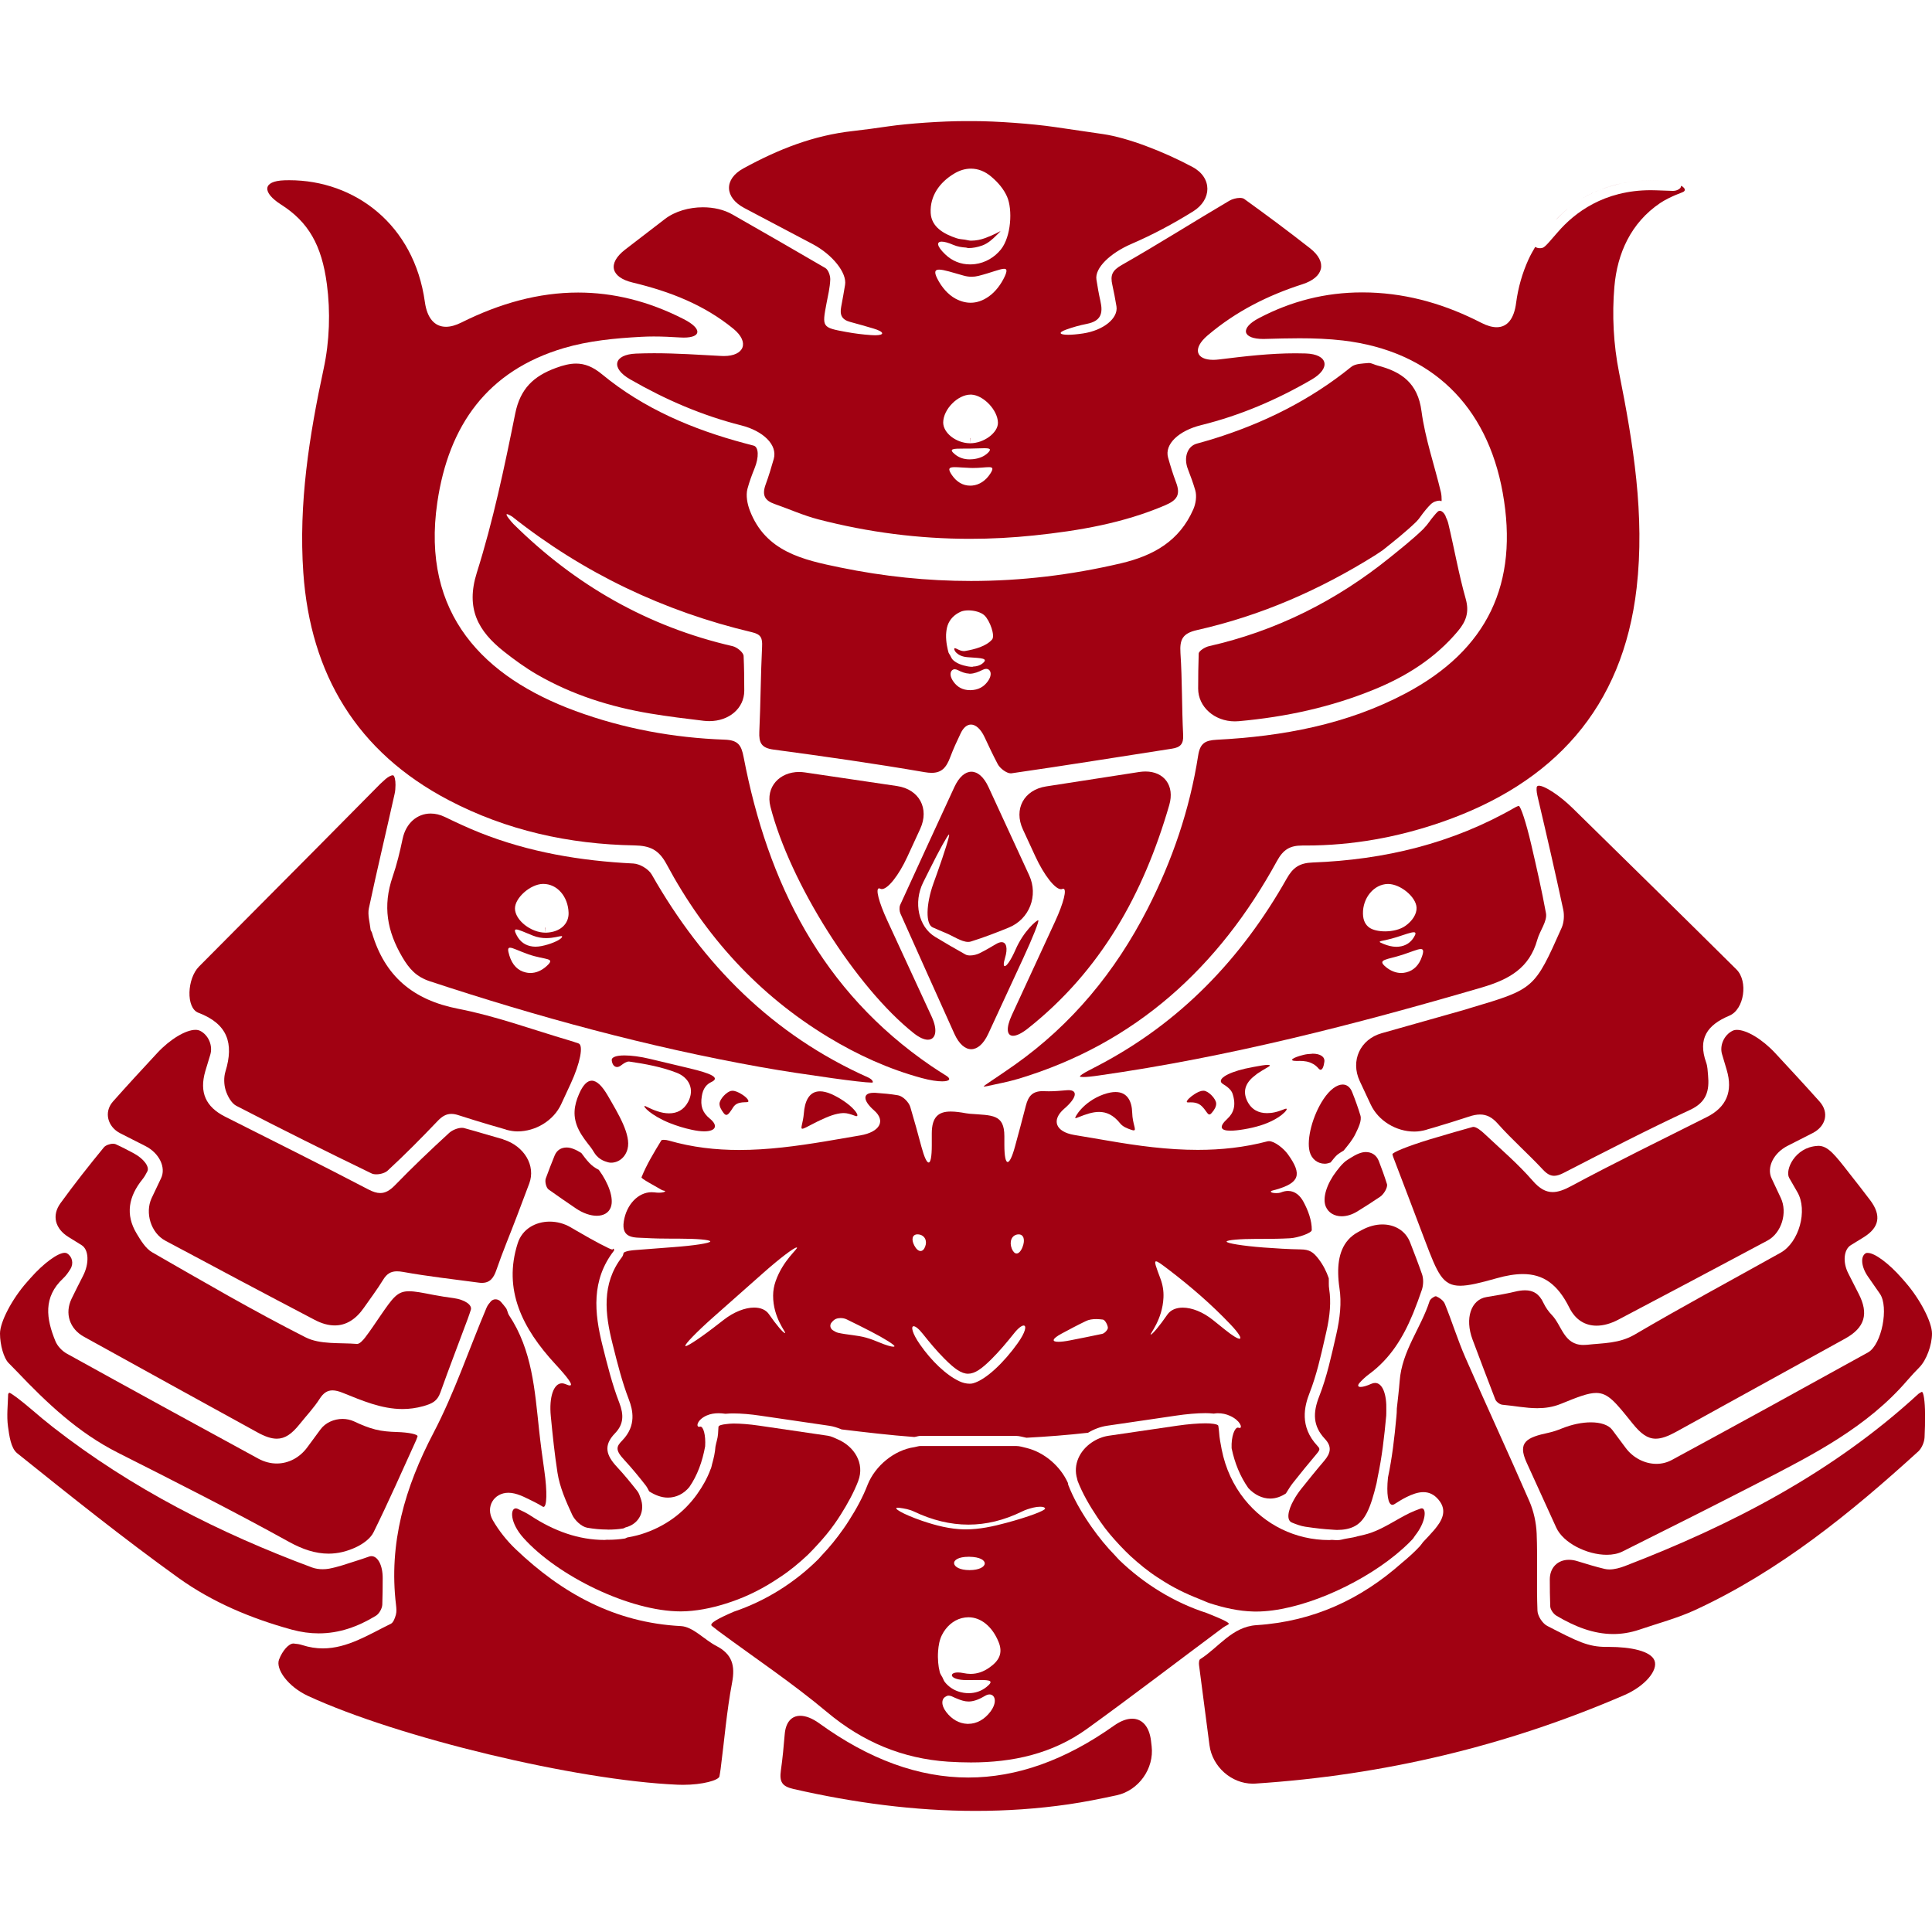 <?xml version="1.0" encoding="iso-8859-1"?>
<!-- Generator: Adobe Illustrator 16.0.0, SVG Export Plug-In . SVG Version: 6.00 Build 0)  -->
<!DOCTYPE svg PUBLIC "-//W3C//DTD SVG 1.1//EN" "http://www.w3.org/Graphics/SVG/1.1/DTD/svg11.dtd">
<svg xmlns="http://www.w3.org/2000/svg" xmlns:xlink="http://www.w3.org/1999/xlink" version="1.1" id="Capa_1" x="0px" y="0px" width="512px" height="512px" viewBox="0 0 255.495 255.496" style="enable-background:new 0 0 255.495 255.496;" xml:space="preserve">
<g>
	<g>
		<path d="M83.663,37.364c4.958,1.189,9.436,2.942,13.304,6.097c2.21,1.8,1.452,3.622-1.236,3.622    c-0.112,0-0.225-0.005-0.343-0.01c-2.985-0.16-5.925-0.36-8.891-0.36c-0.795,0-1.598,0.017-2.393,0.048    c-2.967,0.126-3.355,1.916-0.786,3.398c4.733,2.724,9.56,4.795,14.704,6.095c2.879,0.727,4.838,2.564,4.299,4.446    c-0.333,1.161-0.666,2.278-1.071,3.375c-0.514,1.415-0.107,2.124,1.189,2.575c1.94,0.676,3.827,1.532,5.812,2.042    c6.6,1.711,13.283,2.564,20.018,2.564c2.818,0,5.638-0.15,8.467-0.446c5.938-0.622,11.801-1.617,17.35-3.993    c1.521-0.651,2.085-1.349,1.434-3.04c-0.399-1.052-0.73-2.134-1.045-3.247c-0.519-1.811,1.465-3.59,4.351-4.304    c5.178-1.284,9.985-3.333,14.637-6.037c2.561-1.493,2.173-3.35-0.798-3.446c-0.446-0.016-0.893-0.021-1.334-0.021    c-3.38,0-6.709,0.393-10.1,0.811c-0.278,0.034-0.546,0.055-0.787,0.055c-2.288,0-2.792-1.491-0.746-3.23    c3.779-3.21,7.991-5.304,12.541-6.769c2.83-0.908,3.34-2.929,1.003-4.761c-2.872-2.252-5.769-4.407-8.698-6.515    c-0.137-0.097-0.342-0.142-0.578-0.142c-0.462,0-1.034,0.163-1.396,0.378c-4.762,2.806-9.424,5.767-14.221,8.494    c-1.259,0.714-1.544,1.344-1.249,2.632c0.209,0.927,0.377,1.856,0.546,2.841c0.252,1.574-1.722,3.176-4.42,3.58    c-0.815,0.123-1.48,0.176-1.974,0.176c-1.146,0-1.351-0.284-0.305-0.667c0.912-0.333,1.837-0.59,2.776-0.774    c1.863-0.37,2.179-1.37,1.795-3.042c-0.21-0.924-0.372-1.858-0.52-2.806c-0.252-1.554,1.864-3.53,4.589-4.709    c2.865-1.235,5.575-2.687,8.188-4.312c2.519-1.561,2.552-4.469-0.062-5.874c-3.927-2.103-8.641-3.887-11.832-4.354    c-2.143-0.313-4.284-0.627-6.427-0.94c-2.939-0.43-7.727-0.779-10.702-0.779c-0.386,0-0.775,0-1.161,0    c-2.968,0-7.499,0.312-10.107,0.693c-1.575,0.23-3.15,0.446-4.73,0.625c-5.134,0.57-9.75,2.365-14.449,4.939    c-2.606,1.423-2.499,3.854,0.129,5.239c3.06,1.614,6.042,3.189,9.036,4.769c2.622,1.388,4.554,3.806,4.284,5.396    c-0.155,0.927-0.323,1.903-0.509,2.872c-0.215,1.107,0.074,1.729,1.208,2.031c1.018,0.271,2.028,0.564,3.04,0.861    c1.494,0.44,1.541,0.897,0.22,0.897c-0.157,0-0.327-0.005-0.527-0.023c-1.108-0.074-2.21-0.218-3.302-0.418    c-3.191-0.579-3.176-0.646-2.585-3.774c0.2-1.042,0.457-2.092,0.496-3.144c0.021-0.517-0.254-1.302-0.646-1.533    c-4.021-2.354-8.068-4.669-12.289-7.083c-1.118-0.641-2.499-0.951-3.903-0.951c-1.832,0-3.693,0.53-5.026,1.553    c-1.693,1.3-3.449,2.649-5.273,4.054C80.303,34.843,80.777,36.676,83.663,37.364L83.663,37.364z M130.952,62.65    c-0.578,0.887-1.418,1.48-2.389,1.564c-0.092,0.01-0.176,0.01-0.268,0.01c-0.947,0-1.774-0.478-2.399-1.38    c-0.606-0.876-0.407-1.066,0.368-1.066c0.483,0,1.187,0.077,2.058,0.103c0.112,0.008,0.226,0.008,0.333,0.008    c0.921,0,1.65-0.11,2.098-0.11C131.298,61.773,131.414,61.937,130.952,62.65z M127.5,59.324c0.047,0,0.098,0,0.149,0    c0.194,0,0.405,0,0.62,0c0.771-0.008,1.429-0.049,1.896-0.049c0.735,0,0.997,0.103,0.473,0.619    c-0.526,0.504-1.207,0.751-1.978,0.832c-0.148,0.017-0.293,0.022-0.436,0.022c-0.78,0-1.412-0.236-1.923-0.654    C125.372,59.34,126.018,59.324,127.5,59.324z M128.312,58.618c-0.031,0-0.066,0-0.098,0c-1.81-0.047-3.493-1.38-3.482-2.755    c0.016-1.748,1.935-3.677,3.616-3.677c0.04,0,0.071,0,0.108,0c1.619,0.081,3.488,2.058,3.515,3.713    C131.991,57.232,130.106,58.618,128.312,58.618z M132.885,36.526c-0.504,1.092-1.255,2.076-2.148,2.698    c-0.771,0.539-1.564,0.812-2.378,0.812c-0.658,0-1.331-0.182-2.009-0.546c-0.988-0.538-1.833-1.517-2.409-2.666    c-0.43-0.861-0.307-1.168,0.253-1.168c0.613,0,1.743,0.37,3.235,0.791c0.359,0.103,0.713,0.152,1.062,0.152    c0.299,0,0.604-0.039,0.902-0.113c1.685-0.425,2.861-0.938,3.391-0.938C133.157,35.537,133.209,35.794,132.885,36.526z     M126.183,22.959c0.731-0.441,1.477-0.657,2.215-0.657c0.957,0,1.887,0.365,2.723,1.087c0.901,0.767,1.621,1.632,2.057,2.617    c0.745,1.698,0.557,5.284-0.83,7c-0.829,1.021-2.026,1.74-3.39,1.918c-0.227,0.026-0.452,0.042-0.678,0.042    c-1.242,0-2.37-0.456-3.273-1.322c-1.152-1.1-1.178-1.688-0.47-1.688c0.349,0,0.871,0.142,1.528,0.425    c0.544,0.236,1.112,0.323,1.687,0.36c0.103,0.005,0.2,0.066,0.303,0.066c0.601,0,1.218-0.113,1.847-0.344    c0.725-0.265,1.339-0.801,1.937-1.409c0.343-0.344,0.494-0.483,0.463-0.483c-0.058,0-0.709,0.425-1.989,0.902    c-0.608,0.226-1.239,0.354-1.919,0.354c-0.251,0-0.533-0.097-0.795-0.134c-0.361-0.049-0.706-0.061-1.091-0.184    c-1.694-0.564-3.334-1.478-3.432-3.349C122.962,25.925,124.249,24.114,126.183,22.959z" fill="#a10112"/>
		<path d="M128.28,57.936l0.031,0.682v-0.687L128.28,57.936z" fill="#a10112"/>
		<path d="M246.702,165.749c-0.693,0.441-0.553,1.815,0.325,3.07c0.545,0.772,1.064,1.523,1.579,2.274    c1.202,1.731,0.257,6.739-1.574,7.757c-8.625,4.773-17.265,9.523-25.928,14.216c-0.649,0.353-1.354,0.52-2.057,0.52    c-1.532,0-3.077-0.787-4.063-2.114c-0.588-0.787-1.164-1.576-1.754-2.357c-0.504-0.684-1.563-1.019-2.844-1.019    c-1.171,0-2.526,0.278-3.833,0.808c-0.566,0.231-1.149,0.431-1.742,0.563c-2.908,0.618-4.158,1.238-2.93,3.937    c1.376,3.013,2.646,5.81,3.922,8.609c0.929,2.046,4.079,3.6,6.677,3.6c0.766,0,1.485-0.136,2.09-0.439    c6.093-3.041,12.172-6.095,18.221-9.208c7.076-3.639,14.163-7.261,19.475-13.46c0.504-0.587,1.04-1.153,1.586-1.712    c0.901-0.922,1.644-2.908,1.644-4.43c0-1.527-1.581-4.578-3.539-6.814c-0.153-0.178-0.31-0.351-0.457-0.524    c-1.722-1.964-3.584-3.333-4.482-3.333C246.89,165.675,246.785,165.697,246.702,165.749z" fill="#a10112"/>
		<path d="M2.236,181.372c3.973,4.184,8.123,8.104,13.36,10.744c7.588,3.838,15.189,7.671,22.63,11.79    c1.784,0.986,3.493,1.555,5.223,1.555c1.231,0,2.467-0.288,3.749-0.908c0.858-0.421,1.812-1.112,2.208-1.933    c1.974-4.005,3.779-8.089,5.625-12.156c0.073-0.169,0.139-0.348,0.186-0.504c0.087-0.272-1.144-0.537-2.729-0.584    c-0.979-0.031-1.929-0.099-2.837-0.33c-0.963-0.241-1.893-0.631-2.824-1.072c-0.478-0.219-1.006-0.33-1.525-0.33    c-1.134,0-2.268,0.499-2.924,1.392c-0.582,0.787-1.157,1.564-1.732,2.352c-1.021,1.392-2.504,2.152-4.053,2.152    c-0.8,0-1.622-0.21-2.406-0.629c-8.473-4.609-16.929-9.239-25.368-13.911c-0.619-0.348-1.23-0.992-1.493-1.644    c-1.2-2.93-1.667-5.8,1.042-8.315c0.365-0.341,0.661-0.761,0.945-1.224c0.451-0.725,0.25-1.646-0.452-2.067    c-0.079-0.047-0.181-0.073-0.299-0.073c-0.898,0-2.785,1.364-4.522,3.333c-0.161,0.184-0.318,0.362-0.478,0.54    C1.591,171.774,0,174.82,0,176.347s0.507,3.27,1.124,3.89C1.501,180.614,1.872,180.993,2.236,181.372z" fill="#a10112"/>
		<path d="M123.223,149.895c0,0.524,0,1.051,0,1.565c0,1.512-0.158,2.277-0.416,2.277    c-0.247,0-0.58-0.703-0.958-2.101c-0.461-1.727-0.944-3.49-1.467-5.243c-0.191-0.642-0.984-1.434-1.611-1.543    c-0.974-0.174-1.958-0.257-3.021-0.332c-0.082,0-0.158,0-0.226,0c-1.452,0-1.446,1.003,0.062,2.321    c1.588,1.381,0.775,2.861-1.805,3.307c-1.596,0.272-3.134,0.535-4.67,0.799c-3.784,0.624-7.569,1.133-11.349,1.133    c-3.105,0-6.213-0.346-9.315-1.244c-0.188-0.058-0.462-0.099-0.677-0.099c-0.155,0-0.279,0.021-0.318,0.083    c-0.96,1.579-1.935,3.171-2.617,4.872c-0.071,0.179,1.725,1.111,2.671,1.67c0.108,0.062,0.236,0.094,0.37,0.114    c0.21,0.042,0.017,0.21-0.456,0.241c-0.092,0.011-0.179,0.011-0.268,0.011c-0.2,0-0.394-0.011-0.593-0.042    c-0.128-0.01-0.258-0.021-0.387-0.021c-1.763,0-3.323,1.617-3.676,3.833c-0.381,2.36,1.499,2.146,2.719,2.215    c1.226,0.073,2.451,0.094,3.682,0.094c0.22,0,0.44,0,0.661,0c0.092,0,0.179,0,0.268,0c2.281,0,4.093,0.147,4.103,0.368    c0.01,0.219-2.181,0.557-4.903,0.754c-1.639,0.117-3.279,0.243-4.924,0.379c-0.554,0.042-1.263,0.104-1.628,0.358    c-0.044,0.213-0.107,0.429-0.22,0.576c-2.744,3.538-2.227,7.581-1.266,11.412l0.082,0.326c0.59,2.361,1.205,4.797,2.076,7.054    c0.543,1.407,1.047,3.498-0.851,5.456c-0.796,0.812-0.979,1.254,0.286,2.607c1.042,1.124,1.981,2.285,2.756,3.276    c0.209,0.263,0.368,0.557,0.512,0.855c0.764,0.482,1.596,0.825,2.467,0.825c1.082,0,2.092-0.483,2.842-1.397    c1.061-1.532,1.727-3.37,2.092-5.386c0.092-1.521-0.241-2.609-0.625-2.609c-0.021,0-0.042,0.005-0.057,0.011    c-0.043,0.01-0.082,0.016-0.118,0.016c-0.441,0-0.242-0.954,1.021-1.501c0.473-0.204,0.984-0.294,1.564-0.294    c0.278,0,0.586,0.031,0.903,0.073c0.391-0.037,0.764-0.047,1.026-0.047c1.037,0,2.281,0.101,3.591,0.299l2.629,0.384l6.483,0.95    c0.57,0.083,1.113,0.263,1.632,0.482c3.199,0.383,6.402,0.767,9.612,1.003c0.273-0.031,0.543-0.147,0.811-0.147h12.618    c0.473,0,0.933,0.158,1.4,0.246c2.725-0.146,5.433-0.355,8.144-0.66c0.766-0.462,1.615-0.794,2.524-0.929l5.848-0.857l3.207-0.472    c1.465-0.221,2.87-0.336,3.953-0.336c0.309,0,0.698,0.016,1.096,0.062c0.158-0.01,0.338-0.052,0.488-0.052    c0.626,0,1.166,0.116,1.665,0.348c1.376,0.623,1.664,1.605,1.275,1.605c-0.042,0-0.089-0.011-0.142-0.031    c-0.031-0.011-0.063-0.021-0.095-0.021c-0.414,0-0.896,1.133-0.829,2.729c0.405,1.964,1.145,3.758,2.215,5.276    c0.818,0.881,1.849,1.38,2.883,1.38c0.782,0,1.475-0.278,2.083-0.678c0.348-0.582,0.704-1.117,0.966-1.438    c1.019-1.28,2.016-2.524,3.046-3.732c0.283-0.335,0.403-0.514,0.413-0.667c0-0.01-0.005-0.021-0.005-0.031    c0-0.141-0.094-0.252-0.263-0.434c-2.383-2.553-1.722-5.225-1.018-7.015c0.893-2.277,1.459-4.766,2.005-7.181l0.185-0.81    c0.52-2.241,0.646-4.093,0.399-5.664c-0.091-0.571-0.033-0.981-0.06-1.485c-0.304-0.876-0.725-1.742-1.374-2.582    c-0.683-0.883-1.176-1.218-2.342-1.233c-1.637-0.026-3.275-0.132-4.913-0.252c-2.709-0.205-4.903-0.562-4.883-0.781    c0.011-0.211,1.786-0.358,4.002-0.358c0.072,0,0.141,0,0.208,0c0.189,0,0.379,0,0.568,0c1.207,0,2.415-0.016,3.615-0.083    c1.025-0.053,2.872-0.693,2.872-1.083c0.021-1.249-0.483-2.598-1.097-3.737c-0.436-0.808-1.108-1.438-2.043-1.438    c-0.283,0-0.603,0.062-0.943,0.2c-0.189,0.067-0.39,0.089-0.589,0.089c-0.084,0-0.163-0.006-0.241-0.011    c-0.463-0.026-0.646-0.198-0.377-0.299c0.166-0.058,0.335-0.094,0.503-0.136c3.139-0.898,3.579-1.98,1.637-4.677    c-0.551-0.773-1.763-1.75-2.519-1.75c-0.062,0-0.12,0.006-0.18,0.022c-3.08,0.813-6.157,1.133-9.227,1.133    c-3.958,0-7.912-0.529-11.876-1.218c-1.464-0.252-2.929-0.504-4.472-0.756c-2.467-0.42-3.049-1.968-1.312-3.47    c1.637-1.407,1.847-2.456,0.556-2.456c-0.083,0-0.179,0.005-0.272,0.016c-0.809,0.073-1.561,0.136-2.311,0.136    c-0.188,0-0.383-0.004-0.577-0.011c-0.073-0.011-0.136-0.011-0.21-0.011c-1.396,0-1.942,0.662-2.268,1.953    c-0.446,1.76-0.925,3.508-1.418,5.328c-0.377,1.402-0.725,2.096-0.981,2.096c-0.268,0-0.437-0.761-0.437-2.279    c0-0.377,0-0.751,0-1.122c0-2.966-1.615-2.751-4.57-2.981c-0.164-0.011-0.329-0.033-0.492-0.064    c-0.763-0.141-1.435-0.229-2.016-0.229C124.125,146.986,123.223,147.695,123.223,149.895L123.223,149.895z M103.82,176.29    c-0.005,0-0.005,0-0.01,0c-0.225,0-1.16-1.104-2.118-2.488c-0.407-0.594-1.113-0.882-1.961-0.882    c-1.189,0-2.667,0.561-4.032,1.627c-0.188,0.146-0.37,0.289-0.559,0.432c-2.205,1.732-4.129,3.033-4.462,3.033    c-0.021,0-0.031-0.005-0.042-0.016c-0.152-0.163,1.53-1.896,3.755-3.864c2.189-1.942,4.381-3.879,6.57-5.816    c2.14-1.894,4.047-3.343,4.392-3.343c0.016,0,0.026,0,0.031,0.005c0.221,0.12-1.833,1.654-2.812,4.451    c-0.215,0.613-0.328,1.244-0.333,1.886C102.219,174.294,104.025,176.248,103.82,176.29z M118.141,178.094    c-0.299,0-1.005-0.21-1.79-0.54c-0.601-0.252-1.21-0.488-1.832-0.662c-1.189-0.33-2.463-0.361-3.672-0.634    c-0.247-0.058-0.478-0.189-0.704-0.337c-0.365-0.236-0.447-0.697-0.179-1.019c0.174-0.21,0.354-0.388,0.575-0.482    c0.179-0.073,0.398-0.115,0.619-0.115c0.29,0,0.585,0.062,0.817,0.179c1.086,0.525,2.16,1.065,3.23,1.616    c1.775,0.919,3.155,1.784,3.082,1.942C118.274,178.074,118.222,178.094,118.141,178.094z M153.473,169.129    c-0.589-1.586-0.883-2.321-0.589-2.321c0.221,0,0.771,0.416,1.784,1.188c2.877,2.204,5.586,4.552,8.053,7.148    c1.166,1.229,1.522,1.896,1.192,1.896c-0.252,0-0.896-0.379-1.896-1.182c-0.541-0.432-1.081-0.86-1.616-1.297    c-1.334-1.071-2.799-1.633-3.989-1.633c-0.883,0-1.607,0.305-2.038,0.925c-1.002,1.459-1.983,2.636-2.194,2.636l0,0    c-0.199-0.011,1.556-1.938,1.681-4.903C153.901,170.74,153.767,169.921,153.473,169.129z M140.39,176.363    c1.052-0.566,2.122-1.135,3.213-1.659c0.395-0.198,0.877-0.263,1.365-0.263c0.294,0,0.593,0.033,0.872,0.064    c0.283,0.031,0.64,0.681,0.671,1.08c0.011,0.263-0.441,0.751-0.756,0.813c-1.418,0.299-2.834,0.584-4.257,0.861    c-0.656,0.131-1.171,0.185-1.521,0.185C139.031,177.456,139.12,177.05,140.39,176.363L140.39,176.363z M121.34,163.235    c0.048,0,0.098,0.005,0.149,0.01c0.791,0.1,1.168,0.829,0.851,1.632c-0.146,0.379-0.367,0.562-0.603,0.562    c-0.274,0-0.575-0.246-0.827-0.729C120.469,163.864,120.668,163.235,121.34,163.235z M134.552,163.25    c0.055-0.011,0.106-0.011,0.158-0.011c0.662,0,0.894,0.714,0.51,1.686c-0.221,0.556-0.51,0.844-0.782,0.844    c-0.231,0-0.452-0.21-0.631-0.63C133.44,164.216,133.775,163.371,134.552,163.25z M128.024,181.666    c0.888,0,1.783-0.631,3.074-1.912c1.066-1.06,2.038-2.22,2.96-3.375c0.589-0.751,1.062-1.086,1.313-1.086    c0.408,0,0.263,0.875-0.805,2.361c-1.742,2.445-4.14,4.804-5.892,5.281c-0.139,0.042-0.293,0.052-0.456,0.052    c-0.447,0-0.94-0.13-1.328-0.314c-1.785-0.828-3.73-2.724-5.213-4.851c-1.071-1.532-1.236-2.436-0.851-2.436    c0.231,0,0.661,0.314,1.216,1.018c0.908,1.14,1.832,2.254,2.855,3.277C126.214,181.003,127.118,181.666,128.024,181.666z" fill="#a10112"/>
		<path d="M102.29,99.128c6.669,0.892,13.342,1.843,19.969,2.984c0.343,0.058,0.656,0.092,0.934,0.092    c1.323,0,1.953-0.68,2.478-2.097c0.395-1.05,0.862-2.071,1.378-3.145c0.364-0.764,0.853-1.142,1.359-1.142    c0.622,0,1.284,0.572,1.799,1.671c0.582,1.26,1.144,2.436,1.753,3.588c0.294,0.541,1.155,1.192,1.706,1.192    c0.031,0,0.058,0,0.089-0.005c7.087-1.016,14.152-2.165,21.224-3.257c1.092-0.166,1.554-0.596,1.486-1.816    c-0.185-3.614-0.117-7.236-0.358-10.843c-0.114-1.794,0.294-2.596,2.189-3.025c8.447-1.898,16.279-5.329,23.606-9.924    c0.331-0.21,0.651-0.441,0.976-0.656c1.503-1.203,3.01-2.386,4.42-3.751c0.211-0.205,0.39-0.447,0.568-0.693    c0.367-0.527,0.956-1.247,1.349-1.619c0.321-0.304,0.75-0.473,1.187-0.473c0.078,0,0.147,0.066,0.221,0.076    c0.005-0.05,0.026-0.097,0.026-0.144c0-0.357-0.021-0.706-0.095-1.04c-0.856-3.585-2.09-7.11-2.572-10.74    c-0.483-3.688-2.636-5.208-5.815-6.022c-0.39-0.094-0.773-0.335-1.145-0.335c-0.026,0-0.048,0-0.073,0.005    c-0.769,0.073-1.712,0.073-2.254,0.509c-5.422,4.396-11.543,7.427-18.173,9.499c-0.74,0.231-1.491,0.441-2.252,0.651    c-1.254,0.344-1.773,1.848-1.176,3.375c0.368,0.945,0.703,1.867,0.976,2.806c0.216,0.759,0.064,1.765-0.262,2.505    c-1.826,4.173-5.228,6.123-9.58,7.144c-6.609,1.553-13.208,2.333-19.819,2.333c-5.763,0-11.524-0.591-17.304-1.785    c-4.885-1.005-9.854-2.076-11.943-7.53c-0.338-0.881-0.548-1.994-0.317-2.866c0.247-0.924,0.579-1.822,0.944-2.725    c0.599-1.478,0.544-2.816-0.128-2.994c-0.43-0.113-0.826-0.216-1.225-0.323c-6.854-1.832-13.326-4.575-18.81-9.1    c-1.226-1.016-2.305-1.426-3.443-1.426c-0.83,0-1.69,0.215-2.656,0.57c-2.963,1.087-4.724,2.738-5.392,6.037    c-1.424,7.074-2.913,14.182-5.081,21.05c-1.499,4.77,0.195,7.735,3.59,10.423c1.389,1.097,2.835,2.145,4.36,3.032    c4.656,2.692,9.724,4.292,14.997,5.168c2.328,0.386,4.672,0.677,7.069,0.961c0.25,0.026,0.496,0.042,0.732,0.042    c2.601,0,4.616-1.683,4.622-4.016c0-1.585-0.016-3.094-0.086-4.598c-0.021-0.47-0.874-1.164-1.452-1.297    c-11.224-2.58-20.812-8.074-28.971-16.141c-0.21-0.21-0.394-0.441-0.646-0.765c-0.275-0.349-0.349-0.559-0.22-0.559    c0.031,0,0.081,0.016,0.139,0.042c0.296,0.142,0.425,0.2,0.533,0.28c9.433,7.473,20.039,12.53,31.73,15.3    c1.205,0.283,1.383,0.787,1.329,1.896c-0.182,3.753-0.195,7.517-0.365,11.267C100.353,98.214,100.671,98.913,102.29,99.128z     M130.589,90.157c-0.488,0.651-1.181,1.091-2.235,1.112c-0.021,0-0.047,0-0.068,0c-0.995,0-1.671-0.419-2.154-1.065    c-0.507-0.672-0.513-1.241-0.271-1.515c0.097-0.107,0.221-0.184,0.389-0.184c0.124,0,0.263,0.034,0.406,0.108    c0.506,0.257,0.994,0.445,1.478,0.467c0.034,0,0.065,0.016,0.097,0.016c0.011,0,0.03,0,0.04,0c0.564-0.01,1.123-0.236,1.706-0.525    c0.156-0.081,0.31-0.118,0.441-0.118C131.02,88.464,131.298,89.223,130.589,90.157z M125.322,82.69    c0.275-0.775,0.851-1.397,1.716-1.791c0.277-0.123,0.643-0.181,1.032-0.181c0.79,0,1.675,0.247,2.116,0.662    c0.745,0.714,1.428,2.704,1.013,3.187c-0.762,0.897-2.308,1.312-3.592,1.527c-0.056,0.01-0.103,0.01-0.156,0.01    c-0.301,0-0.629-0.147-0.96-0.317c-0.016-0.011-0.035-0.005-0.05-0.016c-0.062-0.034-0.118-0.051-0.16-0.051    c-0.128,0-0.107,0.164-0.005,0.35c0.047,0.092,0.113,0.173,0.221,0.275c0.277,0.257,0.734,0.515,1.456,0.565    c0.052,0.005,0.092,0.005,0.139,0.01c1.675,0.113,2.693,0.124,1.844,0.812c-0.348,0.281-0.763,0.399-1.248,0.419    c-0.036,0-0.058,0.032-0.094,0.032c-0.185,0-0.379-0.017-0.589-0.053c-0.783-0.142-1.487-0.394-1.976-0.851    c-0.168-0.16-0.261-0.391-0.374-0.606c-0.037-0.071-0.096-0.128-0.123-0.205c-0.021-0.055-0.068-0.086-0.086-0.144    c-0.123-0.425-0.365-1.404-0.333-2.415C125.141,83.495,125.188,83.078,125.322,82.69z" fill="#a10112"/>
		<path d="M167.058,44.826c0.083,0,0.158,0,0.246-0.005c1.527-0.042,3.039-0.086,4.542-0.086    c1.94,0,3.862,0.071,5.769,0.296c11.722,1.392,19.04,8.644,21.107,20.109c2.163,12.037-2.005,20.803-12.818,26.541    c-7.791,4.132-16.285,5.695-24.998,6.147c-1.532,0.082-2.205,0.457-2.457,2.092c-1.113,7.129-3.423,13.885-6.708,20.302    c-4.264,8.319-9.995,15.246-17.534,20.588c-2.415,1.711-4.326,2.877-4.11,2.877c0.143-0.005,0.278-0.016,0.415-0.047    c1.382-0.306,2.782-0.566,4.137-0.966c15.549-4.672,26.552-14.801,34.221-28.809c0.83-1.512,1.706-2.05,3.359-2.05    c0.021,0,0.047,0,0.068,0c0.137,0,0.272,0,0.41,0c6.151,0,12.158-1.089,17.963-3.105c14.782-5.129,23.938-15.068,25.764-30.953    c1.104-9.628-0.441-19.066-2.324-28.5c-0.735-3.688-0.945-7.606-0.615-11.36c0.379-4.38,2.179-8.427,6.037-11.034    c0.33-0.226,0.684-0.419,1.045-0.603c0.031-0.016,0.057-0.037,0.088-0.048c0.584-0.291,1.197-0.543,1.817-0.784l0.011-0.005    c0,0,0,0,0.011,0c0.482-0.194,0.368-0.533-0.164-0.855c-0.067,0.102-0.057,0.23-0.141,0.312c-0.246,0.236-0.589,0.365-0.935,0.365    c-0.016,0-0.031,0-0.047,0l-0.729-0.026l-1.476-0.052l-0.708-0.014c-6.205,0-10.1,3-12.273,5.518l-0.263,0.299    c-1.597,1.851-1.597,1.851-2.21,1.851c-0.199,0-0.373-0.082-0.54-0.163c-0.316,0.538-0.626,1.082-0.883,1.65    c-0.823,1.806-1.376,3.749-1.638,5.746c-0.268,2.087-1.148,3.22-2.572,3.22c-0.589,0-1.27-0.191-2.036-0.585    c-4.599-2.365-9.449-3.827-14.698-4.005c-0.357-0.01-0.703-0.016-1.051-0.016c-4.883,0-9.406,1.165-13.647,3.397    C163.923,43.405,164.307,44.826,167.058,44.826z" fill="#a10112"/>
		<path d="M213.82,24.395c0.241-0.06,0.482-0.113,0.724-0.167c-0.253,0.055-0.5,0.107-0.747,0.167    c-0.964,0.242-1.898,0.554-2.771,0.94c-0.109,0.05-0.221,0.087-0.33,0.129c0.099-0.042,0.21-0.079,0.309-0.124    C211.898,24.954,212.844,24.641,213.82,24.395z" fill="#a10112"/>
		<path d="M218.292,23.814c0.156,0,0.325,0.006,0.488,0.011c0.089,0,0.174,0,0.268,0.005    c1.485,0.052,2.23,0.084,2.23,0.084s-0.74-0.027-2.22-0.084C218.801,23.82,218.544,23.814,218.292,23.814    c-0.011,0-0.021,0-0.021,0c-1.25,0-2.421,0.155-3.555,0.376c-0.006,0-0.006,0-0.016,0c-0.053,0.01-0.095,0.026-0.151,0.037    c0.057-0.011,0.099-0.026,0.151-0.037C215.846,23.97,217.032,23.814,218.292,23.814z" fill="#a10112"/>
		<path d="M203.547,31.479c0,0,0.393-0.462,1.191-1.38C203.939,31.017,203.547,31.479,203.547,31.479z" fill="#a10112"/>
		<path d="M205.001,29.796c-0.096,0.107-0.179,0.205-0.263,0.302    C204.822,30.001,204.905,29.899,205.001,29.796z" fill="#a10112"/>
		<path d="M207.876,27.169c0.856-0.63,1.766-1.2,2.752-1.67c0.021-0.01,0.053-0.021,0.073-0.031    c-0.031,0.011-0.052,0.016-0.073,0.031h-0.01C209.636,25.97,208.732,26.54,207.876,27.169c-0.219,0.16-0.419,0.331-0.629,0.504    c-0.011,0-0.011,0.005-0.011,0.005c-0.562,0.452-1.071,0.956-1.564,1.478c0.503-0.522,1.013-1.026,1.575-1.482    C207.457,27.5,207.657,27.329,207.876,27.169z" fill="#a10112"/>
		<path d="M37.176,27.059c3.606,2.297,5.371,5.354,6.052,10.53c0.486,3.646,0.35,7.554-0.422,11.145    c-1.922,8.923-3.328,17.869-2.696,26.99c0.938,13.438,7.092,23.727,19.208,30.082c7.677,4.026,15.948,5.838,24.564,5.993    c2.071,0.039,3.236,0.563,4.268,2.488c5.091,9.5,12.117,17.264,21.388,22.874c3.903,2.362,7.995,4.222,12.344,5.401    c1.139,0.312,2.068,0.441,2.708,0.441c0.955,0,1.242-0.299,0.569-0.729c-0.677-0.431-1.36-0.855-2.021-1.307    c-14.444-9.858-21.604-24.168-24.798-40.843c-0.305-1.609-0.75-2.241-2.494-2.307c-6.766-0.242-13.383-1.452-19.753-3.795    c-12.047-4.433-20.438-12.777-18.26-27.591c1.5-10.202,6.634-17.41,16.717-20.394c3.284-0.974,6.816-1.312,10.257-1.494    c0.542-0.028,1.079-0.044,1.628-0.044c1.144,0,2.296,0.055,3.478,0.128c0.184,0.013,0.349,0.018,0.512,0.018    c2.338,0,2.462-1.183-0.016-2.446c-4.703-2.403-9.349-3.511-13.956-3.511c-5.187,0-10.32,1.409-15.444,3.968    c-0.753,0.375-1.435,0.56-2.031,0.56c-1.518,0-2.499-1.163-2.79-3.268c-1.419-10.268-9.284-16.115-17.932-16.115    c-0.21,0-0.42,0.005-0.63,0.01C34.656,23.938,34.673,25.468,37.176,27.059z" fill="#a10112"/>
		<path d="M95.054,215.734c4.785,3.537,9.756,6.855,14.31,10.677c4.714,3.952,9.982,6.157,16.024,6.562    c1.006,0.062,2.01,0.1,3.005,0.1c5.494,0,10.769-1.117,15.42-4.488c6.032-4.357,11.938-8.892,17.906-13.333    c0.179-0.132,0.389-0.241,0.614-0.362c0.042-0.026,0.084-0.058,0.126-0.089c0.299-0.179-0.967-0.725-2.898-1.496    c-4.184-1.345-8.24-3.791-11.574-7.029c-0.167-0.158-0.31-0.352-0.479-0.52c-1.174-1.197-2.226-2.493-3.181-3.859    c-0.094-0.141-0.188-0.272-0.283-0.408c-1.102-1.633-2.089-3.339-2.782-5.139c-0.031-0.075-0.005-0.153-0.031-0.227    c-0.986-2.21-3.103-4.048-5.45-4.63c-0.476-0.116-0.943-0.268-1.426-0.268c-4.217,0-8.402,0-12.617,0    c-0.274,0-0.531,0.109-0.807,0.151c-2.667,0.379-5.176,2.457-6.187,4.951c0,0,0,0,0,0.006c-0.641,1.668-1.512,3.243-2.478,4.755    c-0.231,0.372-0.473,0.725-0.722,1.081c-0.869,1.238-1.822,2.425-2.874,3.523c-0.157,0.151-0.281,0.341-0.441,0.493    c-3.184,3.171-7.062,5.563-11.166,6.944c-2.021,0.872-3.338,1.559-2.924,1.891C94.463,215.283,94.757,215.502,95.054,215.734z     M130.963,226.374c-0.756,0.992-1.774,1.595-2.924,1.595c-0.046,0-0.082,0-0.127,0c-1.105-0.041-2.078-0.634-2.787-1.573    c-0.748-0.982-0.578-1.779-0.055-2.036c0.107-0.053,0.209-0.122,0.348-0.122c0.179,0,0.374,0.052,0.581,0.153    c0.189,0.099,0.379,0.163,0.564,0.246c0.501,0.21,1.006,0.379,1.507,0.379c0.031,0,0.071,0,0.103,0    c0.719-0.027,1.435-0.357,2.112-0.758c0.205-0.119,0.395-0.177,0.571-0.177C131.592,224.081,131.929,225.098,130.963,226.374z     M130.847,220.521c-0.787,0.558-1.605,0.841-2.493,0.841c-0.314,0-0.638-0.044-0.972-0.111c-0.27-0.058-0.506-0.078-0.705-0.078    c-1.274,0-1.11,1.007,1.131,1.007c0.067,0,0.139,0,0.207,0c0.604,0,1.136-0.01,1.582-0.01c1.366,0,1.87,0.104,0.862,0.924    c-0.662,0.53-1.46,0.818-2.348,0.818c-0.221,0-0.446-0.016-0.678-0.052c-0.016,0-0.031-0.011-0.047-0.011    c-0.241-0.041-0.473-0.096-0.692-0.174c-0.706-0.246-1.296-0.672-1.737-1.223c-0.145-0.179-0.216-0.41-0.323-0.62    c-0.118-0.225-0.273-0.424-0.349-0.671c-0.016-0.042-0.026-0.147-0.042-0.2c-0.142-0.545-0.265-1.532-0.184-2.625    c0.056-0.714,0.174-1.449,0.501-2.104c0.551-1.104,1.483-1.948,2.621-2.243c0.303-0.073,0.597-0.115,0.889-0.115    c1.653,0,3.145,1.219,3.973,3.233C132.705,218.684,132.043,219.681,130.847,220.521z M128.193,205.875    c2.816,0.042,2.601,1.764,0.016,1.764c-2.559,0-2.827-1.764-0.113-1.764C128.122,205.864,128.157,205.864,128.193,205.875z     M118.721,199.386c0.055,0,0.118,0,0.194,0.011c0.688,0.089,1.354,0.21,1.948,0.493c2.417,1.15,4.808,1.732,7.202,1.732    c2.363,0,4.725-0.571,7.108-1.742c0.451-0.227,0.95-0.374,1.454-0.504c0.34-0.084,0.662-0.12,0.93-0.12    c0.366,0,0.623,0.078,0.649,0.236c0.054,0.261-2.236,1.122-5.102,1.889c-1.796,0.488-3.591,0.872-5.379,0.872    c-0.071,0-0.144,0-0.215,0c-1.866-0.036-3.725-0.504-5.575-1.135C119.319,200.215,117.997,199.386,118.721,199.386z" fill="#a10112"/>
		<path d="M51.686,214.737c-2.913,1.416-5.729,3.254-8.995,3.254c-0.874,0-1.782-0.137-2.729-0.441    c-0.344-0.114-0.709-0.163-1.097-0.199c-0.021,0-0.037-0.006-0.058-0.006c-0.614,0-1.452,0.93-1.908,2.127    c-0.467,1.238,1.16,3.57,3.858,4.817c11.946,5.514,35.431,11.151,48.83,11.728c0.247,0.011,0.491,0.016,0.727,0.016    c2.633,0,4.735-0.613,4.827-1.117c0.058-0.326,0.118-0.661,0.16-1.002c0.491-3.796,0.8-7.627,1.511-11.387    c0.436-2.283,0-3.784-2.081-4.86c-1.601-0.83-3.084-2.541-4.683-2.625c-8.729-0.451-15.737-4.331-21.861-10.18    c-1.166-1.111-2.21-2.425-3.016-3.82c-1.01-1.758,0.147-3.633,2.066-3.633c0.128,0,0.257,0.011,0.391,0.026    c1.076,0.137,2.103,0.745,3.108,1.228c0.359,0.174,0.703,0.379,1.026,0.577c0.037,0.028,0.077,0.038,0.113,0.038    c0.452,0,0.506-1.994,0.118-4.726c-0.262-1.826-0.509-3.642-0.704-5.464c-0.57-5.254-0.908-10.541-3.968-15.146    c-0.192-0.288-0.213-0.691-0.418-0.971c-0.209-0.283-0.435-0.546-0.661-0.808c-0.2-0.227-0.457-0.336-0.711-0.336    c-0.231,0-0.462,0.094-0.632,0.289c-0.221,0.252-0.425,0.514-0.548,0.803c-2.339,5.522-4.247,11.265-7.017,16.557    c-3.785,7.223-5.95,14.613-4.96,22.793c0.047,0.419,0.087,0.876-0.021,1.271C52.229,213.979,52.029,214.568,51.686,214.737z" fill="#a10112"/>
		<path d="M203.32,213.002c-0.137-3.395,0.031-6.807-0.105-10.203c-0.062-1.438-0.388-2.945-0.961-4.263    c-2.756-6.341-5.675-12.62-8.445-18.956c-1.023-2.33-1.774-4.782-2.735-7.145c-0.173-0.431-0.688-0.808-1.14-1.003    c-0.016-0.005-0.031-0.01-0.052-0.01c-0.221,0-0.745,0.371-0.829,0.646c-1.145,3.578-3.653,6.555-3.957,10.571    c-0.091,1.208-0.244,2.415-0.374,3.623c-0.005,0.403-0.021,0.776-0.058,1.091c-0.262,2.872-0.573,5.47-1.113,8.043    c-0.221,2.142,0,3.611,0.589,3.611c0.083,0,0.172-0.032,0.272-0.096c0.504-0.324,1.029-0.651,1.574-0.924    c0.74-0.366,1.512-0.66,2.247-0.66c0.714,0,1.401,0.272,2.015,1.013c1.235,1.485,0.39,2.839-0.598,4.005    c-0.473,0.556-0.966,1.06-1.459,1.586c-0.146,0.183-0.257,0.367-0.421,0.546c-0.701,0.761-1.521,1.496-2.387,2.21    c-5.339,4.739-11.607,7.742-19.22,8.23c-3.243,0.21-4.996,2.955-7.453,4.505c-0.158,0.099-0.179,0.53-0.143,0.792    c0.452,3.517,0.914,7.024,1.381,10.588c0.374,2.83,2.898,5.077,5.722,5.077c0.116,0,0.231,0,0.348-0.011    c17.008-1.113,33.207-4.966,48.783-11.696c2.724-1.177,4.492-3.275,3.999-4.566c-0.482-1.267-3.134-1.812-6.017-1.812    c-0.073,0-0.151,0-0.231,0c-0.041,0-0.083,0-0.13,0c-2.415,0-3.822-0.72-7.79-2.766    C203.988,214.706,203.347,213.707,203.32,213.002z" fill="#a10112"/>
		<path d="M203.521,103.907c-0.179,0-0.285,0.069-0.306,0.226c-0.053,0.417,0.054,0.919,0.179,1.451    c1.155,4.89,2.278,9.788,3.334,14.701c0.162,0.764,0.1,1.709-0.21,2.413c-3.602,8.099-3.617,8.088-12.058,10.599    c-0.343,0.104-0.683,0.208-1.019,0.31c-3.555,1.002-7.103,2.005-10.714,3.028c-2.856,0.804-4.163,3.643-2.909,6.331    c0.479,1.028,0.961,2.057,1.444,3.087c1.013,2.183,3.392,3.59,5.773,3.59c0.516,0,1.035-0.084,1.534-0.221    c0.072-0.021,0.125-0.042,0.205-0.068c0.272-0.078,0.551-0.152,0.823-0.236c1.553-0.467,3.106-0.935,4.63-1.443    c0.551-0.189,1.045-0.288,1.501-0.288c0.865,0,1.601,0.363,2.361,1.229c1.886,2.121,4.033,3.994,5.96,6.068    c0.52,0.556,0.971,0.808,1.479,0.808c0.372,0,0.771-0.136,1.255-0.382c5.542-2.856,11.086-5.718,16.734-8.343    c2.194-1.023,2.553-2.551,2.363-4.582c-0.053-0.562-0.062-1.155-0.252-1.675c-1.114-3.145,0.114-4.955,3.07-6.194    c1.979-0.83,2.503-4.562,0.939-6.11c-7.149-7.098-14.351-14.15-21.658-21.326C206.266,105.196,204.266,103.907,203.521,103.907    L203.521,103.907z" fill="#a10112"/>
		<path d="M29.819,141.685c-0.239,0.767-0.215,1.738,0.026,2.499c0.242,0.766,0.751,1.717,1.413,2.057    c5.918,3.062,11.88,6.038,17.875,8.936c0.165,0.084,0.394,0.12,0.635,0.12c0.535,0,1.165-0.185,1.483-0.478    c2.288-2.109,4.488-4.335,6.643-6.594c0.575-0.598,1.107-0.917,1.79-0.917c0.296,0,0.62,0.057,0.99,0.184    c1.338,0.439,2.692,0.84,4.047,1.249c0.731,0.221,1.456,0.409,2.199,0.64c0.026,0,0.042,0.021,0.062,0.031    c0.48,0.122,0.963,0.21,1.452,0.21c2.383,0,4.759-1.407,5.774-3.589c0.425-0.914,0.843-1.828,1.268-2.736    c1.247-2.693,1.711-5.064,1.04-5.307c-0.436-0.147-0.83-0.283-1.226-0.399c-4.893-1.438-9.72-3.223-14.704-4.188    c-5.966-1.161-9.717-4.315-11.402-10.074c-0.037-0.134-0.16-0.252-0.175-0.38c-0.098-0.948-0.416-1.953-0.226-2.84    c1.073-5.059,2.283-10.09,3.406-15.137c0.087-0.375,0.107-0.769,0.113-1.165c0.01-0.646-0.128-1.21-0.304-1.271l0,0    c-0.018-0.005-0.039-0.01-0.066-0.01c-0.209,0-0.611,0.21-0.958,0.512c-0.23,0.199-0.461,0.407-0.682,0.622    c-2.751,2.769-5.483,5.548-8.233,8.317c-5.247,5.284-10.504,10.557-15.745,15.845c-1.581,1.592-1.746,5.466-0.087,6.105    C30.103,135.396,30.953,137.98,29.819,141.685z" fill="#a10112"/>
		<path d="M229.101,136.326c-1.104,0.551-1.717,1.938-1.371,3.087c0.216,0.707,0.421,1.4,0.62,2.089    c0.84,2.835-0.041,4.913-2.609,6.209c-6.015,3.035-12.078,5.976-18.01,9.167c-0.914,0.488-1.686,0.767-2.399,0.767    c-0.914,0-1.737-0.452-2.646-1.502c-1.947-2.235-4.23-4.188-6.398-6.227c-0.398-0.372-1.023-0.892-1.444-0.892    c-0.036,0-0.078,0.006-0.109,0.016c-1.597,0.437-3.181,0.902-4.768,1.375c-0.268,0.079-0.54,0.152-0.808,0.236    c-0.073,0.021-0.132,0.041-0.2,0.063c-2.739,0.84-4.882,1.701-4.817,1.941c0.052,0.199,0.083,0.326,0.136,0.446    c1.387,3.644,2.783,7.281,4.157,10.93c1.665,4.384,2.321,6,4.661,6c1.125,0,2.631-0.367,4.82-0.987    c1.291-0.366,2.446-0.556,3.475-0.556c2.688,0,4.589,1.322,6.142,4.44c0.808,1.623,2.094,2.384,3.607,2.384    c0.896,0,1.867-0.268,2.859-0.787c6.594-3.464,13.166-6.962,19.738-10.468c1.868-0.997,2.678-3.706,1.764-5.633    c-0.404-0.867-0.808-1.727-1.223-2.604c-0.678-1.441,0.277-3.358,2.126-4.293c1.133-0.571,2.236-1.129,3.327-1.695    c1.728-0.894,2.194-2.698,0.903-4.152c-1.932-2.163-3.895-4.283-5.879-6.42c-1.711-1.839-3.78-3.066-5.051-3.066    C229.473,136.194,229.269,136.237,229.101,136.326L229.101,136.326z" fill="#a10112"/>
		<path d="M15.891,149.864c1.096,0.567,2.193,1.124,3.328,1.69c1.837,0.924,2.773,2.841,2.073,4.277    c-0.428,0.893-0.842,1.75-1.242,2.615c-0.908,1.958-0.083,4.614,1.812,5.627c6.564,3.512,13.139,7.009,19.735,10.463    c0.951,0.504,1.843,0.745,2.672,0.745c1.493,0,2.788-0.798,3.858-2.342c0.851-1.229,1.759-2.415,2.533-3.686    c0.499-0.818,1.042-1.127,1.832-1.127c0.242,0,0.512,0.025,0.805,0.078c3.329,0.603,6.699,0.971,10.053,1.423    c0.139,0.021,0.269,0.025,0.392,0.025c1.023,0,1.538-0.625,1.897-1.69c0.83-2.415,1.824-4.766,2.727-7.149    c0.543-1.428,1.079-2.855,1.623-4.3c0.882-2.346-0.646-4.939-3.402-5.815c-0.026-0.01-0.045-0.027-0.077-0.038    c-0.735-0.226-1.462-0.418-2.191-0.634c-0.974-0.283-1.948-0.584-2.918-0.836c-0.098-0.031-0.205-0.041-0.313-0.041    c-0.564,0-1.28,0.306-1.677,0.661c-2.462,2.257-4.876,4.558-7.196,6.95c-0.662,0.672-1.25,1.013-1.932,1.013    c-0.457,0-0.956-0.156-1.544-0.462c-6.283-3.286-12.63-6.44-18.963-9.633c-2.58-1.301-3.436-3.223-2.627-6.02    c0.21-0.72,0.431-1.444,0.656-2.169c0.37-1.191-0.233-2.614-1.344-3.17c-0.174-0.084-0.378-0.127-0.614-0.127    c-1.273,0-3.344,1.223-5.052,3.061c-1.985,2.138-3.951,4.268-5.877,6.441C13.709,147.087,14.239,149.019,15.891,149.864z" fill="#a10112"/>
		<path d="M114.841,142.503c-12.654-5.638-21.869-14.929-28.656-26.851c-0.416-0.727-1.575-1.414-2.426-1.458    c-6.987-0.347-13.809-1.489-20.318-4.084c-1.553-0.62-3.071-1.328-4.601-2.068c-0.641-0.312-1.281-0.456-1.888-0.456    c-1.769,0-3.267,1.252-3.708,3.341c-0.359,1.706-0.763,3.393-1.323,5.021c-1.328,3.876-0.732,7.201,1.289,10.638    c0.921,1.564,1.851,2.585,3.608,3.173c14.342,4.734,28.883,8.694,43.754,11.351c3.145,0.566,6.307,1.018,9.472,1.47    c2.462,0.346,4.549,0.587,5.181,0.587c0.124,0,0.194-0.01,0.2-0.031c0.031-0.111-0.087-0.309-0.257-0.431    C115.062,142.625,114.954,142.556,114.841,142.503z M72.3,127.748c-0.666,0.611-1.404,0.924-2.16,0.924    c-0.205,0-0.41-0.022-0.609-0.071c-1.037-0.231-1.78-0.969-2.171-2.241c-0.236-0.765-0.21-1.032,0.087-1.032    c0.375,0,1.191,0.441,2.454,0.883C72.161,126.99,73.531,126.62,72.3,127.748z M72.46,124.898    c-0.559,0.167-1.113,0.296-1.648,0.296c-0.126,0-0.244-0.005-0.362-0.021c-0.987-0.118-1.667-0.635-2.11-1.462    c-0.307-0.572-0.318-0.793-0.066-0.793c0.323,0,1.082,0.363,2.205,0.814c0.617,0.247,1.222,0.328,1.757,0.328    c0.979,0,1.737-0.265,2-0.265c0.061,0,0.092,0.01,0.098,0.044C74.379,124.092,73.546,124.569,72.46,124.898z M72.245,123.338    c-0.042,0-0.084,0-0.128,0c-1.903,0-4.011-1.656-4.016-3.197c-0.005-1.404,2.027-3.205,3.672-3.247c0.026,0,0.056,0,0.082,0    c1.821,0,3.272,1.657,3.338,3.827C75.234,122.21,74.041,123.271,72.245,123.338z" fill="#a10112"/>
		<path d="M72.117,122.671v0.672l0.039-0.678L72.117,122.671z" fill="#a10112"/>
		<path d="M203.3,124.268c0.335-1.197,1.343-2.444,1.144-3.51c-0.557-3.047-1.25-6.074-1.958-9.121    c-0.661-2.834-1.391-5.066-1.652-5.066c-0.006,0-0.011,0-0.021,0.006c-0.168,0.065-0.315,0.12-0.441,0.194    c-8.294,4.779-17.312,6.935-26.787,7.289c-1.749,0.065-2.609,0.677-3.428,2.134c-5.996,10.611-14.122,19.087-25.019,24.767    c-0.399,0.199-0.789,0.408-1.187,0.618c-0.657,0.337-1.166,0.683-1.14,0.776c0.016,0.049,0.205,0.075,0.482,0.075    c0.216,0,0.488-0.016,0.782-0.047c0.41-0.042,0.814-0.091,1.218-0.153c17.218-2.446,33.996-6.772,50.668-11.643    C199.561,129.527,202.254,128.042,203.3,124.268z M180.244,120.851c-0.052-2.134,1.48-3.929,3.296-3.951c0.011,0,0.021,0,0.021,0    c1.633,0,3.705,1.71,3.77,3.124c0.042,0.858-0.562,1.767-1.475,2.417c-0.704,0.501-1.732,0.727-2.683,0.727    c-0.841,0-1.618-0.173-2.069-0.485C180.611,122.333,180.266,121.784,180.244,120.851z M184.717,123.927    c1.08-0.352,1.874-0.641,2.241-0.641c0.293,0,0.319,0.186,0,0.692c-0.421,0.667-1.061,1.124-1.989,1.215    c-0.104,0.011-0.205,0.016-0.305,0.016c-0.578,0-1.166-0.154-1.748-0.398C181.834,124.371,182.759,124.554,184.717,123.927z     M188.045,126.499c-0.378,1.134-1.087,1.84-2.068,2.087c-0.231,0.06-0.452,0.087-0.684,0.087c-0.703,0-1.4-0.282-2.025-0.796    c-1.233-1.026,0.111-0.926,2.236-1.625c1.155-0.38,1.968-0.745,2.383-0.745C188.233,125.501,188.303,125.764,188.045,126.499    L188.045,126.499z" fill="#a10112"/>
		<path d="M9.037,163.575c0.569,0.356,1.139,0.709,1.748,1.083c0.961,0.592,1.047,2.413,0.191,4.077    c-0.519,1.014-1.026,2.011-1.509,3.013c-0.937,1.938-0.257,3.98,1.611,5.015c7.633,4.22,15.274,8.44,22.917,12.635    c1.031,0.573,1.863,0.861,2.611,0.861c1.087,0,1.985-0.626,3.027-1.932c0.887-1.108,1.876-2.147,2.635-3.335    c0.51-0.808,1.053-1.122,1.704-1.122c0.397,0,0.837,0.115,1.333,0.314c2.585,1.039,5.145,2.153,7.93,2.153    c0.887,0,1.796-0.117,2.74-0.379c1.161-0.33,1.851-0.65,2.258-1.795c1.163-3.275,2.425-6.51,3.629-9.77    c0.146-0.393,0.279-0.792,0.402-1.176c0.209-0.65-0.801-1.344-2.268-1.549c-0.913-0.125-1.78-0.252-2.645-0.42    c-1.495-0.294-2.494-0.488-3.258-0.488c-1.554,0-2.118,0.814-3.837,3.313c-0.646,0.939-1.269,1.89-1.956,2.786    c-0.276,0.363-0.727,0.867-1.066,0.867c-0.011,0-0.016,0-0.026,0c-2.297-0.185-4.877,0.104-6.806-0.877    c-6.89-3.491-13.577-7.392-20.275-11.239c-0.872-0.504-1.499-1.554-2.048-2.462c-1.548-2.557-1.054-4.945,0.764-7.197    c0.253-0.314,0.452-0.661,0.644-1.049c0.312-0.61-0.488-1.68-1.801-2.384c-0.8-0.431-1.59-0.841-2.401-1.208    c-0.092-0.036-0.205-0.057-0.333-0.057c-0.426,0-0.99,0.205-1.21,0.473c-1.979,2.409-3.913,4.866-5.745,7.391    C6.811,160.751,7.308,162.5,9.037,163.575z" fill="#a10112"/>
		<path d="M240.318,151.543c-2.96,0.179-4.3,3.202-3.705,4.236c0.366,0.63,0.723,1.254,1.08,1.874    c1.397,2.404,0.231,6.646-2.226,8.017c-6.436,3.595-12.935,7.091-19.287,10.819c-2.057,1.202-4.157,1.111-6.32,1.353    c-0.156,0.011-0.314,0.021-0.466,0.021c-2.589,0-2.841-2.582-4.173-3.963c-0.441-0.452-0.82-1.003-1.093-1.569    c-0.577-1.254-1.387-1.695-2.446-1.695c-0.421,0-0.881,0.067-1.375,0.189c-1.218,0.288-2.456,0.498-3.718,0.701    c-2.067,0.332-2.896,2.836-1.857,5.612c0.987,2.625,1.984,5.276,3.008,7.917c0.121,0.325,0.604,0.687,0.95,0.715    c1.548,0.135,3.064,0.455,4.614,0.455c1.014,0,2.047-0.141,3.112-0.572c2.248-0.919,3.602-1.443,4.661-1.443    c1.597,0,2.531,1.187,4.81,4.027c1.103,1.369,1.983,2.021,3.076,2.021c0.756,0,1.611-0.312,2.714-0.919    c7.448-4.105,14.892-8.215,22.347-12.325c2.593-1.438,3.138-3.277,1.764-5.937c-0.452-0.889-0.914-1.781-1.365-2.683    c-0.756-1.48-0.598-3.15,0.337-3.728c0.576-0.353,1.133-0.692,1.69-1.04c2.088-1.291,2.382-2.883,0.881-4.893    c-0.892-1.19-1.815-2.351-2.734-3.527c-1.958-2.519-2.862-3.675-4.132-3.675C240.402,151.543,240.36,151.543,240.318,151.543z" fill="#a10112"/>
		<path d="M103.102,208.6c1.37-0.888,2.585-1.911,3.734-2.988c0.48-0.462,0.918-0.956,1.373-1.442    c0.756-0.825,1.478-1.685,2.129-2.609c0.304-0.42,0.59-0.861,0.869-1.301c0.892-1.418,1.698-2.878,2.291-4.41    c0-0.005,0-0.005,0-0.012c0.887-2.341-0.543-4.587-2.764-5.517c-0.41-0.174-0.795-0.384-1.247-0.452    c-3.026-0.446-6.058-0.891-9.111-1.337c-1.286-0.189-2.467-0.278-3.398-0.278c-0.371,0-0.611,0.042-0.888,0.067    c-0.612,0.062-1.068,0.174-1.078,0.379c-0.017,0.335-0.035,0.64-0.056,0.938c-0.042,0.604-0.247,1.113-0.344,1.686    c-0.047,0.745-0.226,1.532-0.446,2.304c-0.048,0.184-0.077,0.373-0.14,0.552c-0.016,0.042-0.042,0.073-0.055,0.109    c-0.44,1.208-1.063,2.29-1.776,3.293c-1.749,2.457-4.226,4.324-7.431,5.321c-0.612,0.185-1.215,0.306-1.817,0.421    c-0.118,0.031-0.199,0.116-0.322,0.137c-0.735,0.115-1.479,0.167-2.22,0.167c-0.032,0-0.069-0.01-0.103-0.01    c-0.113,0-0.226,0.031-0.333,0.031c-3.428,0-6.68-1.164-9.783-3.202c-0.517-0.341-1.082-0.619-1.724-0.912    c-0.092-0.042-0.178-0.06-0.254-0.06c-0.751,0-0.785,1.896,1.01,3.9c4.538,5.066,14.095,9.723,20.809,9.723    c0.247,0,0.496-0.005,0.738-0.021c2.01-0.111,4.011-0.582,5.966-1.255c2.199-0.75,4.312-1.827,6.294-3.171    C103.046,208.636,103.075,208.621,103.102,208.6z" fill="#a10112"/>
		<path d="M145.121,200.657c0.141,0.205,0.277,0.415,0.424,0.62c0.766,1.122,1.659,2.143,2.583,3.129    c0.452,0.477,0.902,0.938,1.385,1.385c1.124,1.023,2.296,1.995,3.617,2.846c0.08,0.053,0.164,0.104,0.247,0.156    c1.68,1.114,3.443,1.975,5.261,2.678l0,0l0.183,0.08c0.379,0.141,0.751,0.33,1.129,0.455c1.928,0.626,3.875,1.062,5.802,1.108    c0.12,0.005,0.236,0.005,0.356,0.005c5.643,0,13.402-3.401,18.389-7.453c0.839-0.693,1.628-1.387,2.288-2.101    c0.152-0.158,0.215-0.31,0.337-0.467c1.485-1.868,1.532-3.628,0.901-3.628c-0.041,0-0.094,0.01-0.146,0.025    c-0.524,0.189-1.008,0.374-1.47,0.6c-1.712,0.834-3.309,1.969-5.082,2.598c-0.619,0.221-1.229,0.337-1.837,0.483    c-0.158,0.069-0.373,0.085-0.542,0.137c-0.299,0.062-0.603,0.106-0.896,0.158c-0.415,0.062-0.74,0.209-1.229,0.209    c-0.21,0-0.473-0.031-0.692-0.042c-0.11,0-0.221,0.027-0.336,0.027c-4.51,0-8.521-2.032-11.208-5.382    c-1.465-1.837-2.524-4.062-3.028-6.623c-0.143-0.747-0.295-1.503-0.342-2.296c-0.016-0.257-0.058-0.519-0.1-0.802    c-0.021-0.133-0.272-0.211-0.641-0.268c-0.283-0.042-0.608-0.068-1.039-0.068c-0.987,0-2.31,0.104-3.758,0.314    c-3.025,0.441-6.038,0.887-9.056,1.327c-0.836,0.122-1.602,0.452-2.264,0.904c-1.574,1.075-2.478,2.913-1.909,4.804    c0.031,0.094,0.031,0.198,0.072,0.294C143.163,197.517,144.085,199.114,145.121,200.657z" fill="#a10112"/>
		<path d="M190.139,67.655c-0.283,0.262-0.803,0.897-1.171,1.415c-0.189,0.268-0.397,0.52-0.624,0.75    c-0.036,0.044-0.062,0.092-0.11,0.131c-1.434,1.391-2.972,2.601-4.493,3.832c-7.004,5.638-14.898,9.637-23.879,11.674    c-0.51,0.118-1.324,0.625-1.34,0.979c-0.052,1.531-0.073,3.068-0.073,4.627c0,2.404,2.143,4.333,4.861,4.333    c0.167,0,0.341-0.005,0.515-0.023c6.256-0.562,12.205-1.858,17.942-4.208c4.251-1.743,8.063-4.149,11.055-7.729    c1.075-1.287,1.501-2.504,1.008-4.252c-0.924-3.268-1.506-6.632-2.299-9.945c-0.069-0.297-0.189-0.575-0.321-0.858    c-0.025-0.066-0.047-0.131-0.067-0.194c-0.089-0.184-0.2-0.322-0.314-0.43c-0.138-0.128-0.278-0.21-0.421-0.21    C190.312,67.547,190.217,67.585,190.139,67.655z" fill="#a10112"/>
		<path d="M254.512,190.08c0.054-1.023,0.069-2.047,0.064-3.119c-0.011-1.642-0.194-2.896-0.421-2.896    c-0.01,0-0.021,0.006-0.031,0.011c-0.21,0.115-0.324,0.172-0.426,0.257c-11.302,10.398-24.645,17.317-38.84,22.778    c-0.62,0.235-1.354,0.439-2.015,0.439c-0.221,0-0.432-0.021-0.631-0.068c-1.213-0.293-2.41-0.651-3.633-1.033    c-0.388-0.122-0.756-0.174-1.102-0.174c-1.46,0-2.521,1.008-2.526,2.594c0,1.182,0.016,2.361,0.059,3.553    c0.011,0.441,0.44,1.034,0.85,1.265c2.384,1.413,4.856,2.405,7.487,2.405c1.111,0,2.262-0.179,3.443-0.577    c2.478-0.846,5.038-1.517,7.401-2.609c11.144-5.155,20.536-12.809,29.527-20.997C254.155,191.481,254.48,190.705,254.512,190.08z" fill="#a10112"/>
		<path d="M49.116,205.791c-0.106,0-0.214,0.021-0.322,0.062c-0.63,0.221-1.215,0.421-1.811,0.604    c-1.144,0.367-2.292,0.771-3.467,0.992c-0.271,0.047-0.549,0.073-0.84,0.073c-0.483,0-0.977-0.073-1.407-0.231    c-12.289-4.565-23.866-10.45-34.242-18.54c-0.969-0.755-1.913-1.549-2.848-2.352c-1.475-1.26-2.754-2.216-2.953-2.216    c-0.011,0-0.016,0-0.021,0.006c-0.071,0.078-0.124,0.142-0.128,0.21c-0.038,1.412-0.21,2.851-0.022,4.235    c0.171,1.233,0.381,2.878,1.208,3.539c7.011,5.628,14.032,11.245,21.326,16.488c4.483,3.218,9.602,5.37,15.003,6.851    c1.231,0.335,2.417,0.493,3.564,0.493c2.671,0,5.15-0.861,7.556-2.331c0.431-0.263,0.824-0.961,0.845-1.47    c0.042-1.166,0.052-2.33,0.052-3.496C50.615,206.999,49.964,205.791,49.116,205.791z" fill="#a10112"/>
		<path d="M120.839,136.635c0.743,0.589,1.378,0.861,1.861,0.861c1.032,0,1.359-1.208,0.509-3.046    c-1.939-4.204-3.878-8.409-5.874-12.724c-1.139-2.467-1.58-4.247-1.086-4.247c0.049,0,0.103,0.016,0.163,0.048    c0.063,0.034,0.128,0.049,0.205,0.049c0.795,0,2.223-1.784,3.364-4.251c0.57-1.237,1.139-2.473,1.709-3.709    c1.241-2.698-0.129-5.231-3.063-5.667c-4.091-0.606-8.139-1.205-12.181-1.801c-0.265-0.037-0.522-0.06-0.769-0.06    c-2.564,0-4.462,1.958-3.796,4.575C104.466,116.766,113.211,130.588,120.839,136.635z" fill="#a10112"/>
		<path d="M133.807,134.246c-0.803,1.739-0.66,2.731,0.169,2.731c0.451,0,1.124-0.311,1.947-0.961    c9.658-7.646,15.302-17.807,18.703-29.55c0.751-2.577-0.693-4.44-3.14-4.44c-0.262,0-0.535,0.021-0.818,0.063    c-4.146,0.646-8.229,1.275-12.33,1.911c-2.935,0.457-4.311,3.003-3.062,5.696c0.548,1.189,1.099,2.373,1.639,3.549    c1.155,2.503,2.615,4.349,3.392,4.349c0.058,0,0.109-0.01,0.168-0.031c0.042-0.023,0.094-0.034,0.131-0.034    c0.52,0,0.067,1.85-1.086,4.349C137.577,126.087,135.687,130.178,133.807,134.246z" fill="#a10112"/>
		<path d="M68.468,164.404c-1.974,6.157,0.611,11.271,4.971,15.996c1.64,1.774,2.425,2.818,1.918,2.818    c-0.118,0-0.299-0.058-0.554-0.169c-0.171-0.072-0.333-0.114-0.488-0.114c-1.087,0-1.727,1.784-1.473,4.368    c0.247,2.55,0.504,5.012,0.882,7.453c0.293,1.911,1.123,3.786,1.945,5.565c0.339,0.734,1.226,1.573,1.979,1.711    c0.887,0.156,1.761,0.241,2.644,0.241c0.034,0,0.07,0.011,0.102,0.011c0.672,0,1.344-0.042,2.011-0.153    c0.118-0.021,0.183-0.099,0.291-0.13c1.929-0.488,2.617-2.259,2.026-3.854c-0.118-0.325-0.205-0.662-0.436-0.956    c-0.866-1.102-1.743-2.179-2.688-3.191c-1.436-1.543-1.837-2.841-0.263-4.462c1.149-1.187,1.176-2.44,0.56-4.043    c-0.942-2.425-1.57-4.986-2.21-7.526c-1.097-4.367-1.512-8.673,1.504-12.568c0.034-0.041,0.016-0.114-0.005-0.198    c-0.01-0.048-0.038-0.074-0.063-0.074c-0.034,0-0.076,0.036-0.118,0.105c0,0.006-0.01,0.006-0.018,0.006    c-0.005,0-0.005,0.005-0.011,0.005c-0.257,0-2.31-1.07-4.746-2.498c-0.252-0.147-0.512-0.296-0.764-0.446    c-0.861-0.504-1.832-0.751-2.773-0.751C70.833,161.554,69.069,162.521,68.468,164.404z" fill="#a10112"/>
		<path d="M128.44,138.751c0.806,0,1.613-0.673,2.239-2.011c1.574-3.412,3.106-6.726,4.63-10.011    c1.249-2.693,2.141-4.939,1.995-5.019c-0.006,0-0.011-0.005-0.016-0.005c-0.227,0-1.928,1.443-2.983,3.863    c-0.64,1.462-1.19,2.2-1.432,2.2c-0.169,0-0.189-0.354,0.031-1.065c0.397-1.312,0.189-2.108-0.452-2.108    c-0.199,0-0.451,0.082-0.74,0.255c-0.766,0.457-1.464,0.858-2.179,1.212c-0.34,0.168-0.818,0.292-1.238,0.292    c-0.236,0-0.462-0.037-0.631-0.134c-1.348-0.749-2.682-1.533-4.002-2.328c-2.194-1.318-2.897-4.548-1.578-7.202    c0.27-0.538,0.533-1.077,0.804-1.609c1.305-2.628,2.467-4.72,2.611-4.72h0.005c0.124,0.056-0.59,2.354-1.59,5.149    c-0.157,0.437-0.312,0.866-0.468,1.302c-1,2.795-1.049,5.402-0.106,5.827c0.579,0.257,1.139,0.504,1.708,0.735    c0.975,0.394,2.102,1.189,2.979,1.189c0.123,0,0.241-0.016,0.349-0.047c1.692-0.528,3.352-1.163,5.021-1.846    c2.74-1.112,3.947-4.226,2.703-6.924c-1.796-3.89-3.575-7.745-5.381-11.669c-0.625-1.35-1.438-2.021-2.255-2.021    s-1.626,0.672-2.251,2.021c-2.457,5.322-4.821,10.451-7.165,15.583c-0.145,0.323-0.113,0.835,0.034,1.168    c2.326,5.217,4.675,10.43,7.126,15.88C126.822,138.068,127.629,138.751,128.44,138.751L128.44,138.751z" fill="#a10112"/>
		<path d="M186.47,164.279c-0.593-1.517-2.016-2.353-3.654-2.353c-0.87,0-1.805,0.241-2.719,0.735    c-0.179,0.095-0.356,0.189-0.535,0.293c-2.036,1.114-2.636,3.193-2.594,5.45c0.011,0.624,0.064,1.271,0.163,1.91    c0.31,1.952,0.067,4.053-0.42,6.175c-0.635,2.761-1.224,5.558-2.258,8.183c-0.85,2.168-0.834,3.911,0.751,5.606    c0.956,1.014,0.792,1.886-0.104,2.93c-1.028,1.202-2.016,2.431-3.024,3.69c-0.398,0.504-0.723,0.997-0.981,1.464    c-0.824,1.465-0.972,2.688-0.252,2.987c0.615,0.252,1.187,0.462,1.775,0.551c1.411,0.21,2.529,0.332,3.512,0.384    c0.22,0.011,0.472,0.042,0.672,0.042c0.901,0,1.616-0.143,2.215-0.426c1.46-0.691,2.216-2.356,3.028-5.769    c0.058-0.252,0.089-0.52,0.143-0.776c0.566-2.631,0.871-5.329,1.133-8.138c0.021-0.247,0-0.44,0.011-0.671    c0.069-2.185-0.504-3.659-1.485-3.659c-0.162,0-0.33,0.036-0.509,0.12c-0.619,0.277-1.107,0.41-1.408,0.41    c-0.366,0-0.439-0.211-0.099-0.584c0.374-0.414,0.792-0.792,1.233-1.117c2.82-2.08,4.493-4.861,5.753-7.895    c0.033-0.068,0.054-0.133,0.085-0.2c0.408-1.003,0.782-2.025,1.135-3.064c0.208-0.631,0.229-1.46,0.01-2.069    C187.552,167.071,187.005,165.655,186.47,164.279z" fill="#a10112"/>
		<path d="M149.724,227.288c-0.715,0-1.518,0.299-2.372,0.896c-6.474,4.599-12.894,6.884-19.303,6.884    c-6.564,0-13.11-2.399-19.69-7.156c-0.934-0.676-1.8-1.008-2.527-1.008c-1.14,0-1.924,0.825-2.058,2.436    c-0.134,1.649-0.286,3.223-0.506,4.778c-0.215,1.543,0.157,2.119,1.671,2.467c7.975,1.821,15.988,2.896,24.056,2.896    c4.078,0,8.173-0.272,12.278-0.865c2.143-0.31,4.267-0.74,6.404-1.202c2.897-0.629,4.966-3.527,4.62-6.478    c-0.026-0.241-0.058-0.493-0.086-0.74C151.98,228.291,151.026,227.292,149.724,227.288z" fill="#a10112"/>
		<path d="M73.342,152.824c-0.391,0.972-0.795,1.984-1.166,3.019c-0.147,0.404,0.047,1.223,0.37,1.459    c1.194,0.856,2.41,1.686,3.606,2.5c0.969,0.655,1.948,0.977,2.764,0.977c0.882,0,1.575-0.373,1.855-1.119    c0.438-1.149-0.265-3.165-1.583-4.955c-0.461-0.226-0.902-0.535-1.283-0.945c-0.365-0.387-0.699-0.839-1.031-1.285    c-0.688-0.431-1.354-0.725-1.932-0.725C74.214,151.749,73.633,152.099,73.342,152.824z" fill="#a10112"/>
		<path d="M76.568,149.476c0.446,0.87,1.032,1.579,1.596,2.309c0.254,0.336,0.441,0.746,0.722,1.05    c0.349,0.379,0.729,0.6,1.113,0.74c0.268,0.101,0.541,0.184,0.806,0.184c1.005,0,1.897-0.703,2.187-1.825    c0.474-1.849-1.197-4.594-2.618-7.046c-0.743-1.28-1.452-1.974-2.118-1.974c-0.601,0-1.166,0.566-1.688,1.774    C75.943,146.142,75.639,147.659,76.568,149.476z" fill="#a10112"/>
		<path d="M177.562,143.423c-0.761,0-1.695,0.667-2.536,1.927c-1.438,2.168-2.257,5.264-1.837,6.929    c0.252,1.002,1.065,1.617,2.005,1.617c0.252,0,0.515-0.074,0.767-0.163c0.268-0.32,0.52-0.673,0.81-0.95    c0.294-0.273,0.613-0.421,0.923-0.631c0.578-0.713,1.176-1.396,1.586-2.268c0.356-0.734,0.829-1.69,0.629-2.361    c-0.314-1.051-0.691-2.085-1.081-3.066C178.564,143.758,178.103,143.423,177.562,143.423z" fill="#a10112"/>
		<path d="M180.611,152.351c-0.588,0-1.271,0.305-1.958,0.746c-0.32,0.205-0.64,0.368-0.951,0.672    c-0.366,0.346-0.67,0.735-0.971,1.124c-1.255,1.632-1.884,3.527-1.405,4.667c0.351,0.834,1.153,1.285,2.104,1.285    c0.646,0,1.365-0.21,2.049-0.63c1.023-0.629,2.046-1.281,3.049-1.964c0.478-0.324,1.023-1.238,0.888-1.67    c-0.326-1.038-0.698-2.067-1.077-3.043C182.023,152.741,181.393,152.351,180.611,152.351z" fill="#a10112"/>
		<path d="M94.085,143.085c1.189-0.566-0.026-1.122-2.914-1.81c-1.719-0.41-3.444-0.818-5.202-1.239    c-1.307-0.314-2.489-0.462-3.381-0.462c-1.082,0-1.737,0.221-1.688,0.651c0.058,0.556,0.344,0.883,0.699,0.883    c0.154,0,0.323-0.064,0.493-0.189c0.399-0.301,0.748-0.537,1.061-0.537c0.026,0,0.058,0,0.087,0.007    c2.123,0.31,4.284,0.707,6.268,1.485c1.574,0.619,2.401,2.151,1.483,3.857c-0.586,1.088-1.491,1.501-2.507,1.501    c-0.509,0-1.047-0.099-1.585-0.288c-0.473-0.151-0.929-0.361-1.445-0.613c-0.084-0.049-0.15-0.069-0.187-0.069    c-0.322,0,0.833,1.261,3.279,2.248c0.939,0.372,1.929,0.681,2.918,0.891c0.656,0.143,1.21,0.211,1.661,0.211    c1.549,0,1.871-0.756,0.764-1.665c-1.034-0.844-1.281-1.716-1.081-2.976C92.967,143.921,93.448,143.386,94.085,143.085z" fill="#a10112"/>
		<path d="M162.721,149.528c0.452,0,1.051-0.059,1.786-0.184c0.74-0.122,1.47-0.289,2.183-0.509    c2.599-0.809,3.801-2.221,3.391-2.221c-0.031,0-0.083,0.01-0.141,0.031c-0.457,0.179-0.914,0.355-1.381,0.451    c-0.341,0.078-0.683,0.109-1.008,0.109c-1.091,0-2.047-0.44-2.615-1.604c-0.724-1.502-0.021-2.615,1.146-3.465    c0.058-0.042,0.099-0.096,0.169-0.138c0.449-0.309,0.922-0.587,1.395-0.859h0.011c0.011-0.011,0.021-0.021,0.033-0.021    c0.346-0.199,0.299-0.295-0.055-0.295c-0.335,0-1.028,0.116-1.847,0.272c-0.368,0.075-0.698,0.133-1.135,0.231    c-2.492,0.578-3.81,1.47-2.939,2.018c0.589,0.361,1.108,0.766,1.28,1.28c0.52,1.568,0.127,2.581-0.686,3.332    C161.193,148.983,161.336,149.528,162.721,149.528z" fill="#a10112"/>
		<path d="M142.229,147.879c0.161-0.052,0.304-0.094,0.436-0.153c0.928-0.371,1.821-0.681,2.676-0.681    c0.971,0,1.896,0.393,2.799,1.522c0.33,0.415,0.892,0.654,1.496,0.854c0.132,0.043,0.226,0.064,0.288,0.064    c0.431,0-0.156-0.8-0.199-2.363c-0.042-1.434-0.604-2.709-2.205-2.709c-0.435,0-0.945,0.095-1.543,0.305    c-0.016,0-0.031,0.01-0.042,0.01c-2.75,0.987-3.916,3.15-3.716,3.15C142.218,147.879,142.223,147.879,142.229,147.879z" fill="#a10112"/>
		<path d="M108.535,148.111c0.936-0.437,1.963-0.873,2.963-0.914c0.026,0,0.052,0,0.087,0    c0.461,0,0.934,0.158,1.499,0.368c0.071,0.031,0.128,0.042,0.178,0.042c0.499,0-0.491-1.496-2.913-2.729    c-0.137-0.068-0.271-0.127-0.399-0.189c-0.591-0.258-1.097-0.368-1.514-0.368c-1.517,0-2.016,1.455-2.128,2.866    c-0.113,1.392-0.518,2.08-0.2,2.08c0.092,0,0.252-0.064,0.493-0.18C107.271,148.751,107.892,148.404,108.535,148.111z" fill="#a10112"/>
		<path d="M96.978,146.404c0.574-0.888,1.871-0.519,1.979-0.714c0.107-0.194-0.318-0.662-0.958-1.033    c-0.391-0.227-0.78-0.41-1.15-0.41c-0.031,0-0.07,0-0.102,0.011c-0.617,0.059-1.601,1.113-1.596,1.716    c0,0.399,0.236,0.805,0.532,1.202c0.134,0.18,0.252,0.263,0.37,0.263C96.321,147.438,96.581,147.019,96.978,146.404z" fill="#a10112"/>
		<path d="M159.121,144.247c-0.374,0-0.756,0.199-1.146,0.441c-0.609,0.389-1.07,0.854-1.028,1.039    c0.011,0.048,0.094,0.062,0.226,0.062c0.079,0,0.173-0.011,0.283-0.011c0.41,0,0.992,0.054,1.455,0.493    c0.582,0.563,0.761,1.114,1.022,1.114c0.089,0,0.189-0.068,0.32-0.221c0.353-0.41,0.6-0.829,0.578-1.244    c-0.022-0.613-1.009-1.633-1.628-1.675C159.173,144.247,159.142,144.247,159.121,144.247L159.121,144.247z" fill="#a10112"/>
		<path d="M174.375,141.307c0.094,0.11,0.189,0.163,0.268,0.163c0.221,0,0.405-0.374,0.494-1.044    c0.099-0.684-0.551-1.083-1.554-1.083c-0.049,0-0.111,0.021-0.163,0.021c-0.314,0.01-0.651,0.041-1.023,0.132    c-1.581,0.393-1.989,0.808-0.961,0.808c0.042,0,0.084,0,0.131,0c0.025,0,0.048,0,0.079,0c0.073,0,0.146-0.005,0.221-0.005    c0.604,0,1.202,0.072,1.753,0.389c0.011,0,0.021,0,0.031,0.011C173.902,140.839,174.145,141.04,174.375,141.307z" fill="#a10112"/>
	</g>
</g>
<g>
</g>
<g>
</g>
<g>
</g>
<g>
</g>
<g>
</g>
<g>
</g>
<g>
</g>
<g>
</g>
<g>
</g>
<g>
</g>
<g>
</g>
<g>
</g>
<g>
</g>
<g>
</g>
<g>
</g>
</svg>
